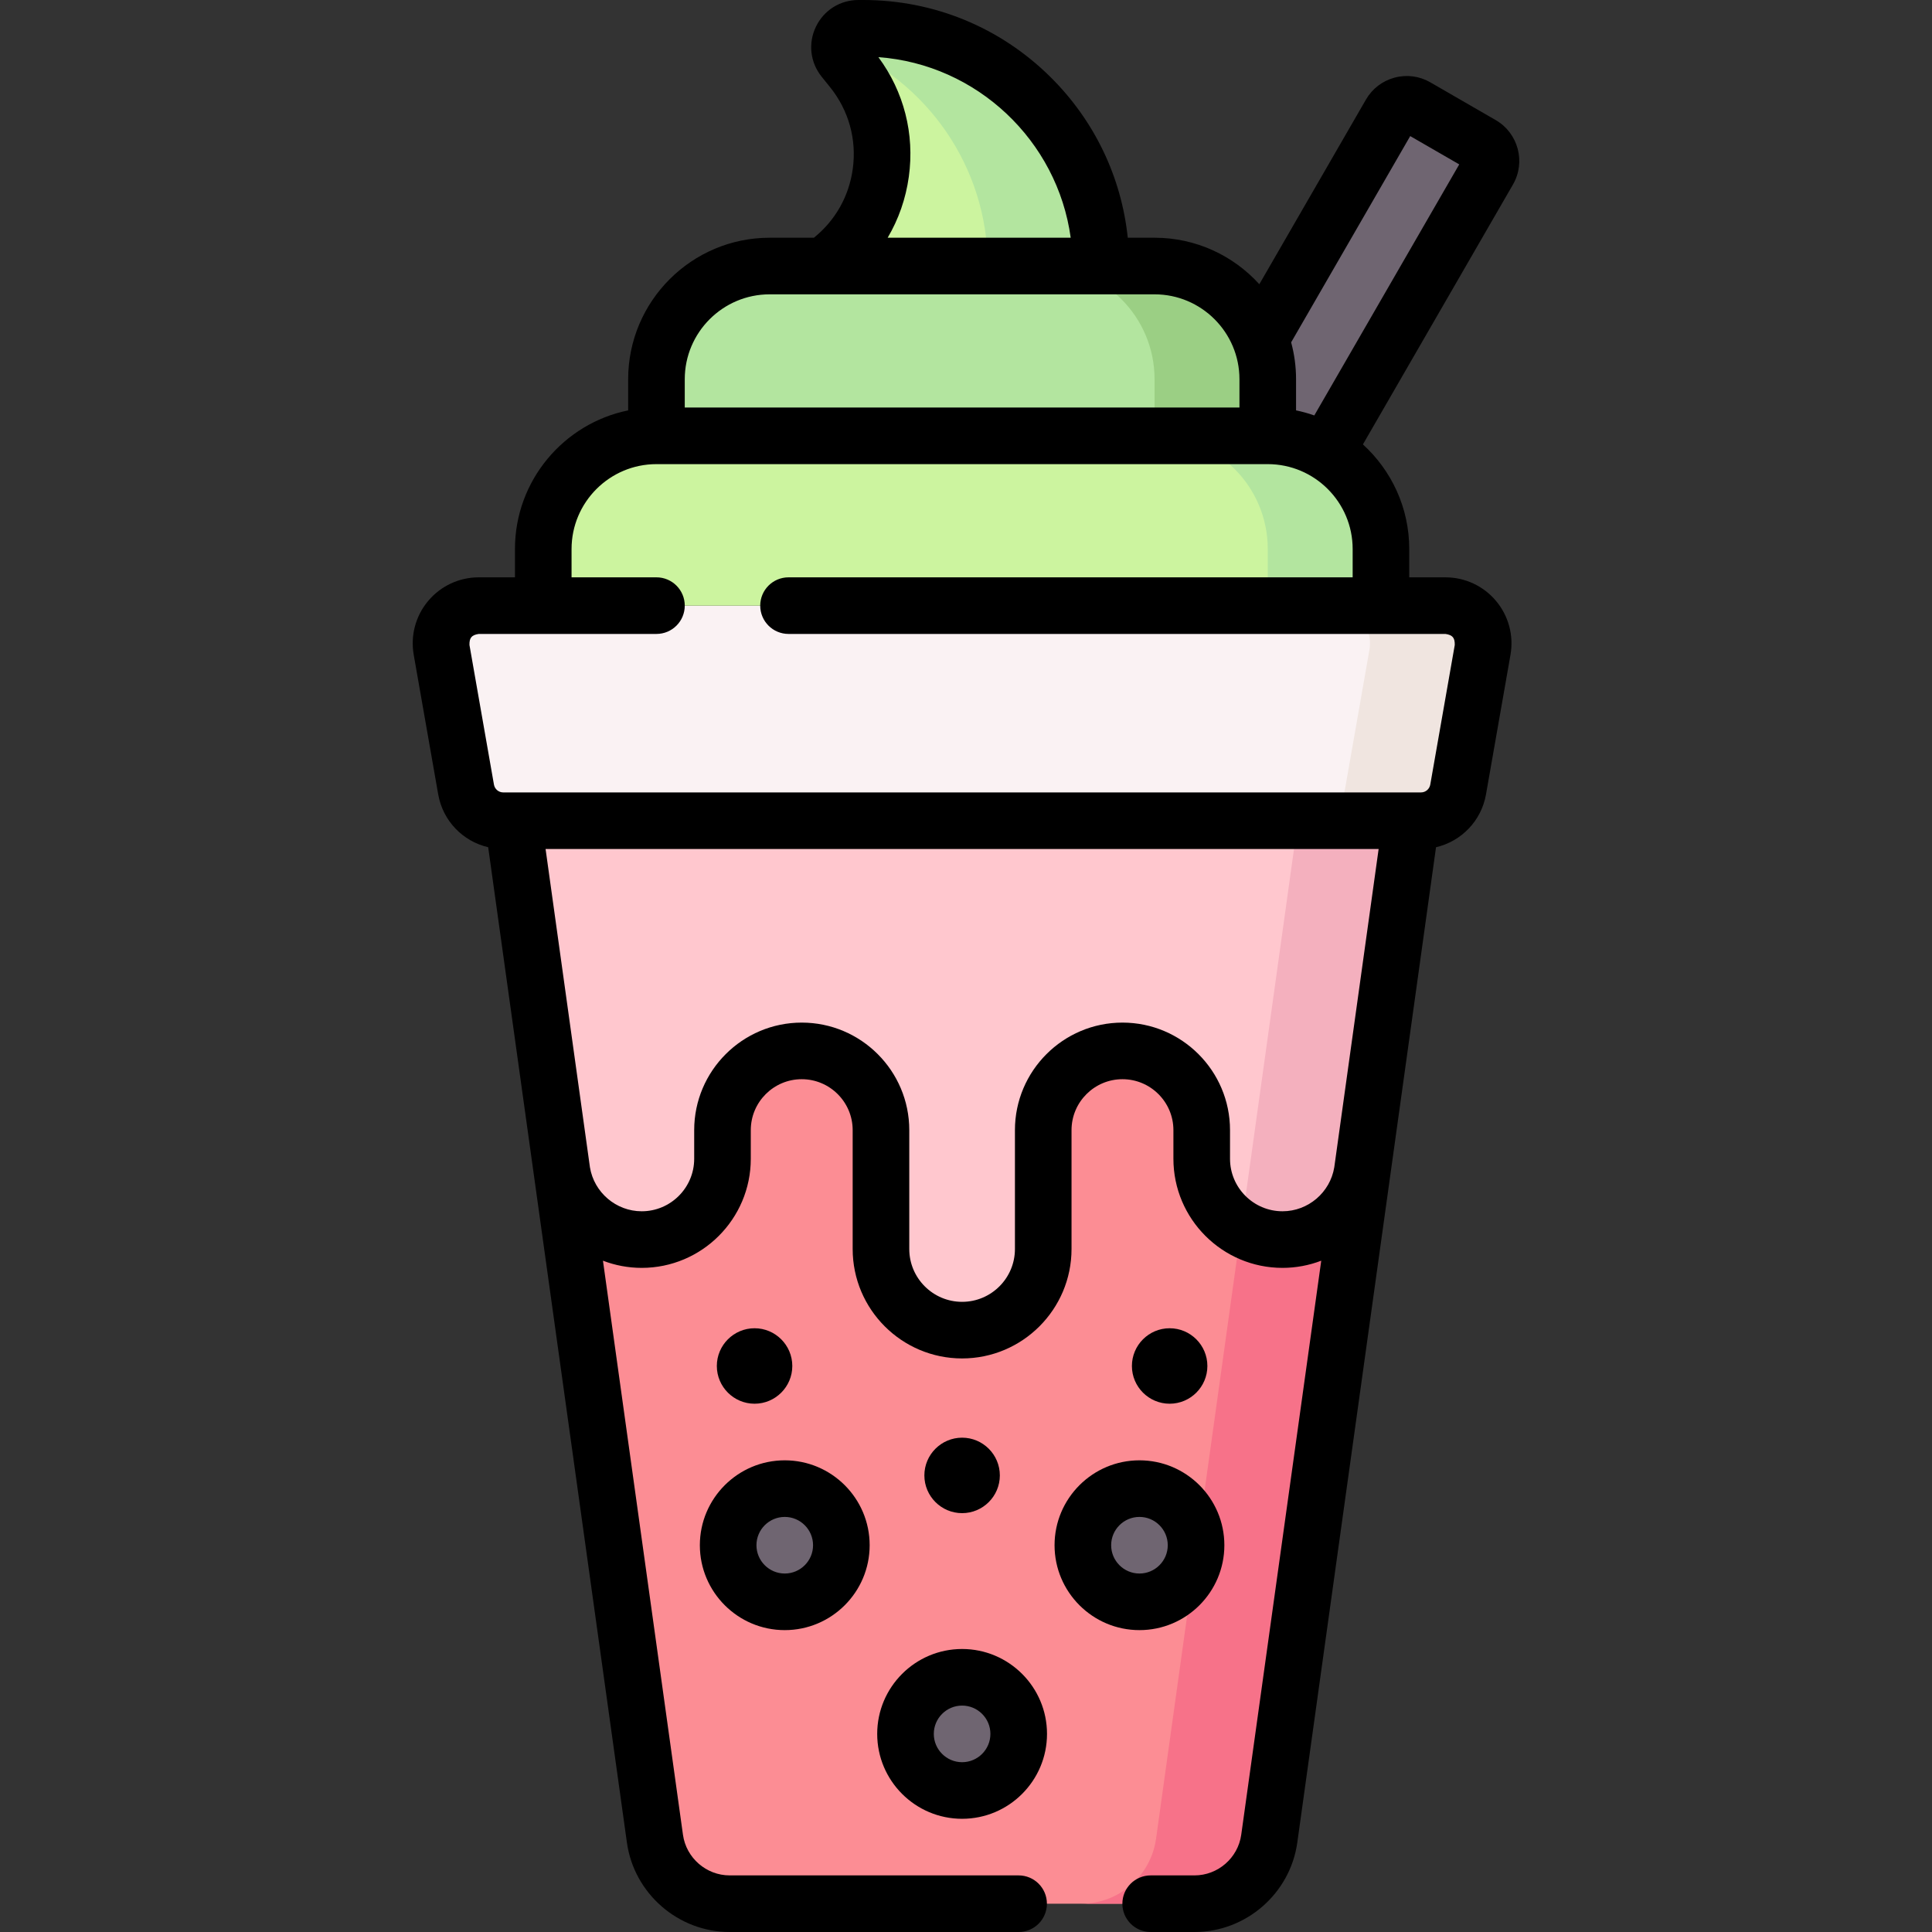 <svg id="Capa_1" enable-background="new 0 0 512 512" height="512" viewBox="0 0 512 512" width="512" xmlns="http://www.w3.org/2000/svg"><rect x="0" y="0" width="512" height="512" fill="#333333" stroke="none"/><g><g><path d="m392.628 38.319-17.32-10c-2.391-1.381-5.449-.561-6.83 1.83l-128 221.703c-1.381 2.391-.561 5.449 1.83 6.83l17.321 10c2.391 1.381 5.449.561 6.83-1.83l128-221.703c1.379-2.392.56-5.45-1.831-6.83z" fill="#6f6571"/><path d="m193.373 504.5h123.188c9.979 0 18.431-7.356 19.809-17.239l37.597-269.761h-238l37.597 269.761c1.378 9.883 9.83 17.239 19.809 17.239z" fill="#fc8d94"/><path d="m360.93 311.02-24.56 176.24c-1.38 9.88-9.83 17.24-19.81 17.24h-30c9.98 0 18.43-7.36 19.81-17.24l22.55-161.78c3.2 1.92 6.95 3.02 10.96 3.02 5.34 0 10.27-1.97 14.06-5.26 3.54-3.09 6.08-7.34 6.99-12.22z" fill="#f77289"/><path d="m373.97 217.5-13.01 93.32c-.01.07-.02.14-.03.2-.91 4.88-3.45 9.13-6.99 12.22-3.79 3.29-8.72 5.26-14.06 5.26-11.83 0-21.41-9.59-21.41-21.41v-7.59c0-5.8-2.35-11.05-6.15-14.85s-9.05-6.15-14.85-6.15c-11.6 0-21 9.4-21 21v31.5c0 5.94-2.41 11.31-6.3 15.2s-9.27 6.3-15.2 6.3c-11.88 0-21.5-9.63-21.5-21.5v-31.5c0-5.8-2.35-11.05-6.15-14.85s-9.05-6.15-14.85-6.15c-11.6 0-21 9.4-21 21v7.59c0 5.91-2.4 11.26-6.27 15.14-3.88 3.87-9.23 6.27-15.14 6.27-10.48 0-19.38-7.57-21.11-17.83l-12.98-93.17z" fill="#ffc7ce"/><path d="m373.97 217.5-13.01 93.32c-.01.07-.02.14-.03.2-.91 4.88-3.45 9.13-6.99 12.22-3.79 3.29-8.72 5.26-14.06 5.26-4.01 0-7.76-1.1-10.96-3.02l15.05-107.98z" fill="#f4b0be"/><path d="m383.06 160.5h-256.186c-6.214 0-10.923 5.608-9.85 11.728l6.491 37c.839 4.783 4.993 8.272 9.85 8.272h243.203c4.856 0 9.01-3.489 9.85-8.272l6.491-37c1.074-6.12-3.635-11.728-9.849-11.728z" fill="#faf2f3"/><path d="m392.91 172.23-6.49 37c-.84 4.78-4.99 8.27-9.85 8.27h-30c4.86 0 9.01-3.49 9.85-8.27l6.49-37c1.07-6.12-3.64-11.73-9.85-11.73h30c6.21 0 10.92 5.61 9.85 11.73z" fill="#f0e5e0"/><path d="m305.967 70.5h-102c-16.569 0-30 13.431-30 30v15h162v-15c0-16.569-13.431-30-30-30z" fill="#b3e59f"/><path d="m335.967 115.5h-162c-16.569 0-30 13.431-30 30v15h222v-15c0-16.569-13.431-30-30-30z" fill="#ccf49f"/><path d="m365.97 145.5v15h-30v-15c0-16.57-13.43-30-30-30h30c16.57 0 30 13.43 30 30z" fill="#b3e59f"/><path d="m218.171 70.5c17.243-11.849 20.754-35.822 7.634-52.118l-2.211-2.746c-2.634-3.271-.305-8.136 3.895-8.136h1.281c34.794 0 63 28.206 63 63z" fill="#ccf49f"/><path d="m291.77 70.5h-30c0-26.39-16.24-49-39.27-58.37.19-2.44 2.17-4.63 4.99-4.63h1.28c34.79 0 63 28.21 63 63z" fill="#b3e59f"/><path d="m335.97 100.5v15h-30v-15c0-16.57-13.43-30-30-30h30c16.57 0 30 13.43 30 30z" fill="#9bcf84"/><g fill="#6f6571"><path d="m301.967 424.5c8.284 0 15-6.716 15-15 0-8.284-6.716-15-15-15-8.284 0-15 6.716-15 15 0 8.284 6.716 15 15 15z"/><path d="m254.967 474.5c8.284 0 15-6.716 15-15 0-8.284-6.716-15-15-15-8.284 0-15 6.716-15 15 0 8.284 6.716 15 15 15z"/><path d="m207.967 424.5c-8.284 0-15-6.716-15-15 0-8.284 6.716-15 15-15 8.284 0 15 6.716 15 15 0 8.284-6.715 15-15 15z"/></g></g><g><path d="m324.468 409.5c0-12.407-10.094-22.5-22.5-22.5s-22.5 10.093-22.5 22.5 10.094 22.5 22.5 22.5 22.5-10.093 22.5-22.5zm-30 0c0-4.136 3.364-7.5 7.5-7.5s7.5 3.364 7.5 7.5-3.364 7.5-7.5 7.5-7.5-3.364-7.5-7.5z"/><path d="m232.468 459.5c0 12.407 10.094 22.5 22.5 22.5s22.5-10.093 22.5-22.5-10.094-22.5-22.5-22.5-22.5 10.093-22.5 22.5zm22.5-7.5c4.136 0 7.5 3.364 7.5 7.5s-3.364 7.5-7.5 7.5-7.5-3.364-7.5-7.5 3.364-7.5 7.5-7.5z"/><path d="m207.968 432c12.406 0 22.5-10.093 22.5-22.5s-10.094-22.5-22.5-22.5-22.5 10.093-22.5 22.5 10.094 22.5 22.5 22.5zm0-30c4.136 0 7.5 3.364 7.5 7.5s-3.364 7.5-7.5 7.5-7.5-3.364-7.5-7.5 3.364-7.5 7.5-7.5z"/><path d="m199.968 372c5.514 0 10-4.486 10-10s-4.486-10-10-10-10 4.486-10 10 4.486 10 10 10z"/><path d="m264.968 391c0-5.514-4.486-10-10-10s-10 4.486-10 10 4.486 10 10 10 10-4.486 10-10z"/><path d="m309.968 372c5.514 0 10-4.486 10-10s-4.486-10-10-10-10 4.486-10 10 4.486 10 10 10z"/><path d="m396.379 31.824-17.32-10c-2.891-1.67-6.261-2.116-9.485-1.25-3.226.864-5.921 2.933-7.591 5.824l-28.246 48.925c-6.866-7.565-16.772-12.323-27.769-12.323h-7.096c-1.698-16.136-8.851-31.082-20.535-42.634-13.282-13.133-30.886-20.366-49.566-20.366h-1.281c-4.857 0-9.177 2.722-11.274 7.103-2.098 4.381-1.508 9.453 1.538 13.237l2.211 2.746c4.965 6.166 7.104 13.873 6.024 21.7-1.002 7.261-4.64 13.665-10.3 18.215h-11.721c-20.678 0-37.5 16.822-37.5 37.5v8.255c-17.096 3.484-30 18.635-30 36.745v7.5h-9.593c-5.183 0-10.067 2.276-13.4 6.245s-4.731 9.173-3.836 14.279l6.491 37.001c1.235 7.037 6.542 12.439 13.245 14.002l36.762 263.77c1.885 13.512 13.594 23.702 27.237 23.702h76.569c4.143 0 7.5-3.358 7.5-7.5s-3.357-7.5-7.5-7.5h-76.569c-6.201 0-11.524-4.632-12.381-10.774l-21.203-152.129c3.208 1.231 6.673 1.904 10.266 1.904 15.941 0 28.911-12.97 28.911-28.912v-7.589c0-7.444 6.056-13.5 13.5-13.5s13.5 6.056 13.5 13.5v31.5c0 15.991 13.01 29 29 29s29-13.009 29-29v-31.5c0-7.444 6.056-13.5 13.5-13.5s13.5 6.056 13.5 13.5v7.588c0 15.942 12.97 28.912 28.912 28.912 3.593 0 7.059-.673 10.266-1.904l-21.203 152.129c-.856 6.143-6.18 10.775-12.381 10.775h-11.619c-4.143 0-7.5 3.358-7.5 7.5s3.357 7.5 7.5 7.5h11.619c13.644 0 25.353-10.19 27.236-23.704l36.763-263.77c6.703-1.563 12.009-6.965 13.244-14.002l6.492-37c.895-5.105-.504-10.31-3.837-14.279-3.334-3.969-8.218-6.245-13.4-6.245h-9.594v-7.5c0-10.975-4.74-20.863-12.278-27.727l39.766-68.876c3.447-5.969 1.394-13.628-4.574-17.073zm-112.631 31.176h-48.508c2.885-4.883 4.804-10.342 5.607-16.165 1.566-11.35-1.295-22.531-8.067-31.69 26.127 1.893 47.451 22.14 50.968 47.855zm-79.78 15h87.803 14.197c12.406 0 22.5 10.093 22.5 22.5v7.5h-147v-7.5c0-12.407 10.094-22.5 22.5-22.5zm135.912 243c-7.671 0-13.912-6.241-13.912-13.912v-7.588c0-15.715-12.785-28.5-28.5-28.5s-28.5 12.785-28.5 28.5v31.5c0 7.72-6.28 14-14 14s-14-6.28-14-14v-31.5c0-15.715-12.785-28.5-28.5-28.5s-28.5 12.785-28.5 28.5v7.588c0 7.671-6.24 13.912-13.911 13.912-6.784 0-12.612-4.985-13.715-11.647l-11.757-84.353h220.766l-11.754 84.334c-1.093 6.672-6.926 11.666-13.717 11.666zm-130.912-168c-4.143 0-7.5 3.358-7.5 7.5s3.357 7.5 7.5 7.5h174.094c1.889.284 2.51 1.022 2.463 2.932l-6.491 36.999c-.211 1.199-1.246 2.069-2.463 2.069h-243.205c-1.217 0-2.252-.87-2.463-2.068l-6.49-37c-.048-1.911.572-2.649 2.462-2.933h47.093c4.143 0 7.5-3.358 7.5-7.5s-3.357-7.5-7.5-7.5h-22.5v-7.5c0-12.407 10.094-22.5 22.5-22.5h162c12.406 0 22.5 10.093 22.5 22.5v7.5h-149.5zm139.335-42.906c-1.568-.548-3.18-1.002-4.835-1.339v-8.255c0-3.383-.458-6.659-1.301-9.778l31.556-54.658 12.991 7.5z"/></g></g></svg>